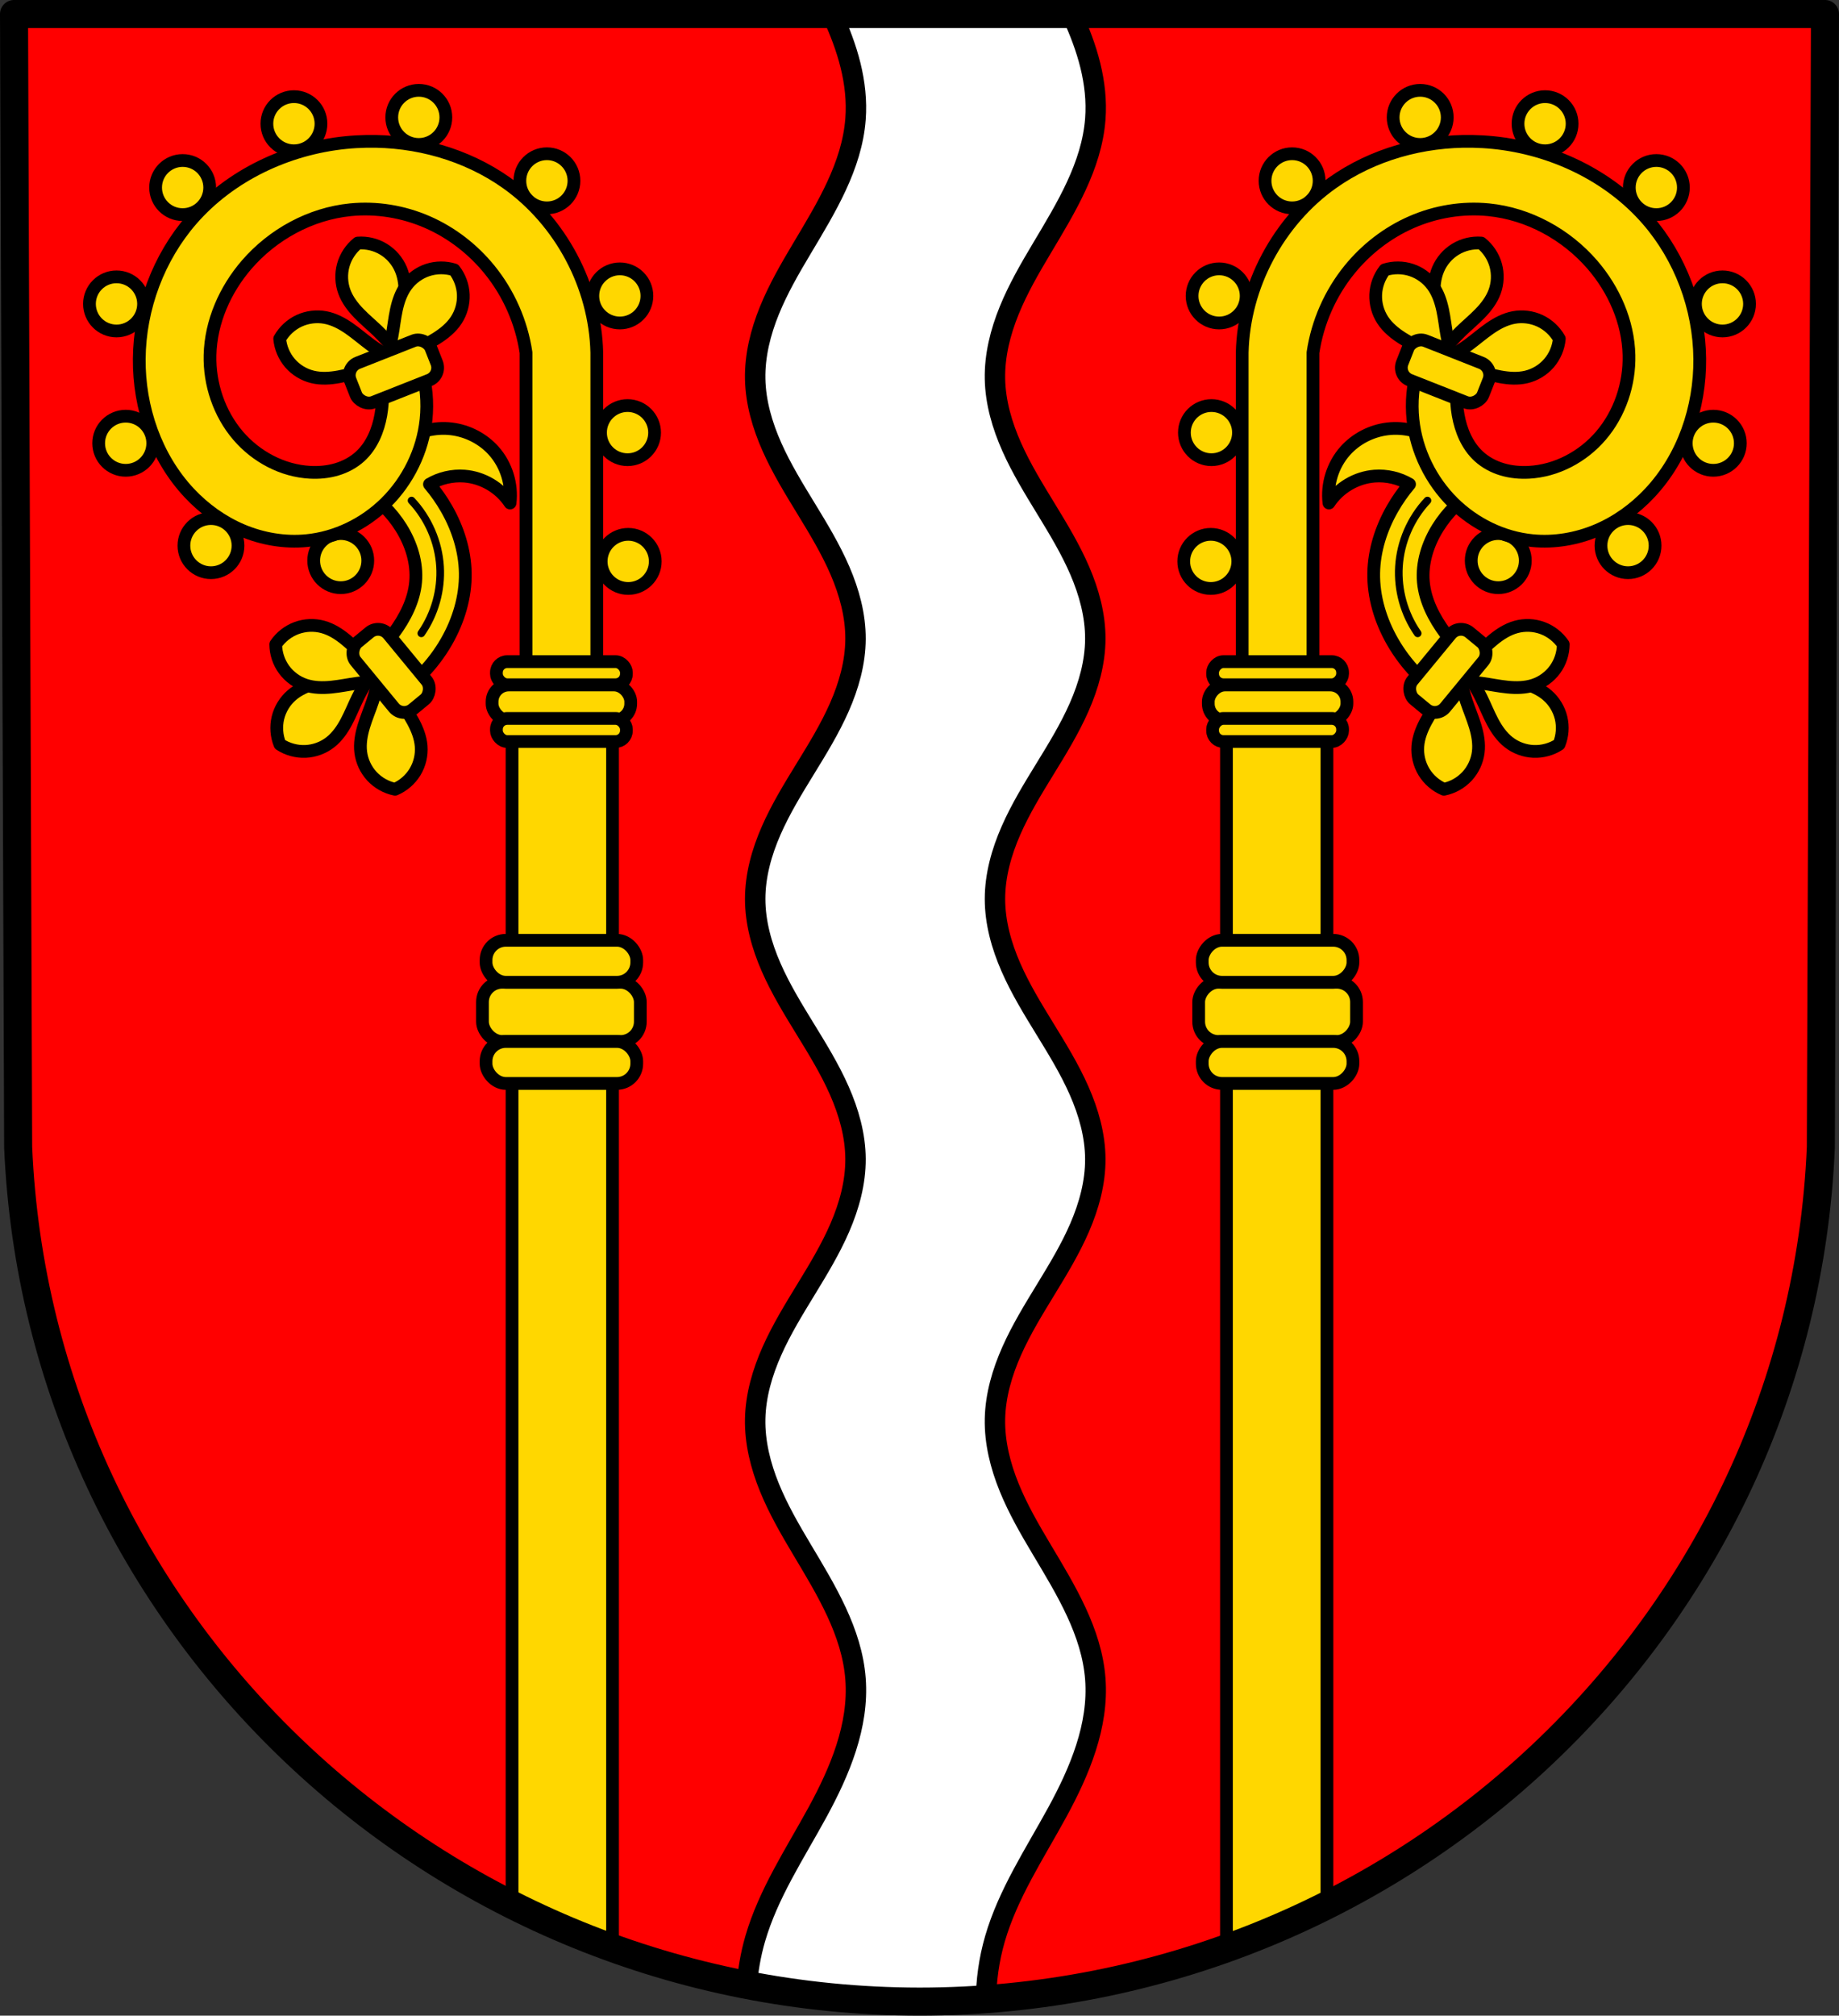 <?xml version="1.0" encoding="UTF-8" standalone="no"?>
<!-- Created with Inkscape (http://www.inkscape.org/) -->

<svg
   xmlns:dc="http://purl.org/dc/elements/1.1/"
   xmlns:cc="http://creativecommons.org/ns#"
   xmlns:rdf="http://www.w3.org/1999/02/22-rdf-syntax-ns#"
   xmlns:svg="http://www.w3.org/2000/svg"
   xmlns="http://www.w3.org/2000/svg"
   xmlns:sodipodi="http://sodipodi.sourceforge.net/DTD/sodipodi-0.dtd"
   xmlns:inkscape="http://www.inkscape.org/namespaces/inkscape"
   width="190.934mm"
   height="209.15mm"
   viewBox="0 0 190.934 209.15"
   version="1.1"
   id="svg8450"
   inkscape:version="0.92.4 (5da689c313, 2019-01-14)"
   sodipodi:docname="DEU Schleid COA.svg">
  <rect x="0" y="0" width="190.934" height="209.15" fill="#333333" stroke="none"/>
  <defs
     id="defs8444">
    <inkscape:path-effect
       effect="spiro"
       id="path-effect4664"
       is_visible="true" />
    <inkscape:path-effect
       effect="spiro"
       id="path-effect4660"
       is_visible="true" />
    <inkscape:path-effect
       effect="spiro"
       id="path-effect4586"
       is_visible="true" />
    <inkscape:path-effect
       effect="spiro"
       id="path-effect9684"
       is_visible="true" />
    <inkscape:path-effect
       effect="spiro"
       id="path-effect9577"
       is_visible="true" />
    <inkscape:path-effect
       effect="spiro"
       id="path-effect9684-4"
       is_visible="true" />
    <inkscape:path-effect
       effect="spiro"
       id="path-effect4660-3"
       is_visible="true" />
    <inkscape:path-effect
       effect="spiro"
       id="path-effect4664-8"
       is_visible="true" />
    <inkscape:path-effect
       effect="spiro"
       id="path-effect4660-3-1"
       is_visible="true" />
    <inkscape:path-effect
       effect="spiro"
       id="path-effect4664-8-5"
       is_visible="true" />
  </defs>
  <sodipodi:namedview
     id="base"
     pagecolor="#ffffff"
     bordercolor="#666666"
     borderopacity="1.0"
     inkscape:pageopacity="0.0"
     inkscape:pageshadow="2"
     inkscape:zoom="0.69324396"
     inkscape:cx="360.81987"
     inkscape:cy="395.24324"
     inkscape:document-units="mm"
     inkscape:current-layer="layer1"
     showgrid="false"
     inkscape:window-width="1366"
     inkscape:window-height="745"
     inkscape:window-x="-8"
     inkscape:window-y="-8"
     inkscape:window-maximized="1"
     fit-margin-top="0"
     fit-margin-left="0"
     fit-margin-right="0"
     fit-margin-bottom="0"
     inkscape:snap-midpoints="true"
     inkscape:snap-smooth-nodes="true"
     inkscape:snap-nodes="false" />
  <g
     inkscape:label="Ebene 1"
     inkscape:groupmode="layer"
     id="layer1"
     transform="translate(-3.068,-6.281)">
    <path
       style="fill:#ff0000;fill-opacity:1;fill-rule:evenodd;stroke:none;stroke-width:2.91;stroke-linecap:round;stroke-linejoin:round;stroke-miterlimit:4;stroke-dasharray:none;stroke-opacity:1"
       inkscape:connector-curvature="0"
       d="M 192.547,7.736 192.117,125.317 c -2.093,49.459 -43.44,88.631 -93.582,88.658 C 48.438,213.914 7.075,174.729 4.953,125.317 L 4.523,7.736 H 98.533 Z"
       id="path10563-0-6-0-0"
       sodipodi:nodetypes="ccccccc" />
    <path
       style="fill:#ffffff;stroke:#000000;stroke-width:8;stroke-linecap:butt;stroke-linejoin:round;stroke-miterlimit:4;stroke-dasharray:none;stroke-opacity:1"
       d="M 325.926 5.5 C 331.997 18.54 336.269 32.424 335.188 46.623 C 333.79 64.975 323.709 81.35 314.275 97.154 C 309.559 105.056 304.921 113.047 301.451 121.57 C 297.981 130.094 295.696 139.215 295.879 148.416 C 296.062 157.627 298.714 166.654 302.465 175.068 C 306.216 183.483 311.057 191.357 315.859 199.219 C 320.662 207.081 325.455 214.991 329.102 223.451 C 332.748 231.912 335.232 240.996 335.188 250.209 C 335.143 259.425 332.569 268.486 328.854 276.92 C 325.138 285.354 320.293 293.233 315.469 301.086 C 310.645 308.939 305.81 316.827 302.115 325.27 C 298.42 333.712 295.879 342.786 295.879 352.002 C 295.879 361.218 298.42 370.292 302.115 378.734 C 305.81 387.177 310.645 395.063 315.469 402.916 C 320.293 410.769 325.138 418.648 328.854 427.082 C 332.569 435.516 335.143 444.579 335.188 453.795 C 335.232 463.008 332.748 472.092 329.102 480.553 C 325.455 489.013 320.662 496.921 315.859 504.783 C 311.057 512.645 306.216 520.521 302.465 528.936 C 298.714 537.35 296.062 546.377 295.879 555.588 C 295.696 564.789 297.981 573.908 301.451 582.432 C 304.921 590.955 309.559 598.947 314.275 606.85 C 323.709 622.654 333.79 639.027 335.188 657.379 C 336.586 675.738 329.048 693.578 320.221 709.736 C 311.394 725.895 301.017 741.491 295.879 759.172 C 294.063 765.422 292.966 771.872 292.549 778.365 C 314.661 782.679 337.49 784.958 360.82 784.986 C 369.384 784.982 377.878 784.671 386.295 784.072 C 386.308 775.66 387.473 767.251 389.82 759.172 C 394.958 741.491 405.335 725.895 414.162 709.736 C 422.989 693.578 430.529 675.738 429.131 657.379 C 427.733 639.027 417.652 622.654 408.219 606.85 C 403.502 598.947 398.863 590.955 395.393 582.432 C 391.923 573.908 389.637 564.789 389.82 555.588 C 390.004 546.377 392.655 537.35 396.406 528.936 C 400.157 520.521 404.998 512.645 409.801 504.783 C 414.603 496.921 419.398 489.013 423.045 480.553 C 426.691 472.092 429.176 463.008 429.131 453.795 C 429.086 444.579 426.51 435.516 422.795 427.082 C 419.079 418.648 414.236 410.769 409.412 402.916 C 404.588 395.063 399.752 387.177 396.057 378.734 C 392.362 370.292 389.82 361.218 389.82 352.002 C 389.82 342.786 392.362 333.712 396.057 325.27 C 399.752 316.827 404.588 308.939 409.412 301.086 C 414.236 293.233 419.079 285.354 422.795 276.92 C 426.51 268.486 429.086 259.425 429.131 250.209 C 429.176 240.996 426.691 231.912 423.045 223.451 C 419.398 214.991 414.603 207.081 409.801 199.219 C 404.998 191.357 400.157 183.483 396.406 175.068 C 392.655 166.654 390.004 157.627 389.82 148.416 C 389.637 139.215 391.923 130.094 395.393 121.57 C 398.863 113.047 403.502 105.056 408.219 97.154 C 417.652 81.35 427.733 64.975 429.131 46.623 C 430.212 32.424 425.939 18.54 419.867 5.5 L 360.811 5.5 L 325.926 5.5 z "
       transform="matrix(0.265,0,0,0.265,3.068,6.281)"
       id="path9575" />
    <g
       id="g9737"
       transform="translate(-0.067)" />
    <g
       id="g5099"
       transform="translate(-0.495)">
      <g
         id="g4914">
        <circle
           style="fill:#ffd700;fill-opacity:1;stroke:#000000;stroke-width:1.323;stroke-linecap:round;stroke-linejoin:round;stroke-miterlimit:4;stroke-dasharray:none;stroke-opacity:1"
           id="path4750"
           cx="67.92"
           cy="36.987"
           r="2.808" />
        <circle
           style="fill:#ffd700;fill-opacity:1;stroke:#000000;stroke-width:1.323;stroke-linecap:round;stroke-linejoin:round;stroke-miterlimit:4;stroke-dasharray:none;stroke-opacity:1"
           id="path4750-7"
           cx="60.346"
           cy="25.042"
           r="2.808" />
        <circle
           style="fill:#ffd700;fill-opacity:1;stroke:#000000;stroke-width:1.323;stroke-linecap:round;stroke-linejoin:round;stroke-miterlimit:4;stroke-dasharray:none;stroke-opacity:1"
           id="path4750-6"
           cx="47.046"
           cy="18.462"
           r="2.808" />
        <circle
           style="fill:#ffd700;fill-opacity:1;stroke:#000000;stroke-width:1.323;stroke-linecap:round;stroke-linejoin:round;stroke-miterlimit:4;stroke-dasharray:none;stroke-opacity:1"
           id="path4750-0"
           cx="22.527"
           cy="25.743"
           r="2.808" />
        <circle
           style="fill:#ffd700;fill-opacity:1;stroke:#000000;stroke-width:1.323;stroke-linecap:round;stroke-linejoin:round;stroke-miterlimit:4;stroke-dasharray:none;stroke-opacity:1"
           id="path4750-07"
           cx="34.081"
           cy="19.118"
           r="2.808" />
        <circle
           style="fill:#ffd700;fill-opacity:1;stroke:#000000;stroke-width:1.323;stroke-linecap:round;stroke-linejoin:round;stroke-miterlimit:4;stroke-dasharray:none;stroke-opacity:1"
           id="path4750-3"
           cx="16.615"
           cy="52.274"
           r="2.808" />
        <circle
           style="fill:#ffd700;fill-opacity:1;stroke:#000000;stroke-width:1.323;stroke-linecap:round;stroke-linejoin:round;stroke-miterlimit:4;stroke-dasharray:none;stroke-opacity:1"
           id="path4750-33"
           cx="15.66"
           cy="37.816"
           r="2.808" />
        <circle
           style="fill:#ffd700;fill-opacity:1;stroke:#000000;stroke-width:1.323;stroke-linecap:round;stroke-linejoin:round;stroke-miterlimit:4;stroke-dasharray:none;stroke-opacity:1"
           id="path4750-67"
           cx="38.94"
           cy="64.452"
           r="2.808" />
        <circle
           style="fill:#ffd700;fill-opacity:1;stroke:#000000;stroke-width:1.323;stroke-linecap:round;stroke-linejoin:round;stroke-miterlimit:4;stroke-dasharray:none;stroke-opacity:1"
           id="path4750-2"
           cx="25.466"
           cy="62.897"
           r="2.808" />
        <circle
           style="fill:#ffd700;fill-opacity:1;stroke:#000000;stroke-width:1.323;stroke-linecap:round;stroke-linejoin:round;stroke-miterlimit:4;stroke-dasharray:none;stroke-opacity:1"
           id="path4750-4"
           cx="68.718"
           cy="51.172"
           r="2.808" />
        <circle
           style="fill:#ffd700;fill-opacity:1;stroke:#000000;stroke-width:1.323;stroke-linecap:round;stroke-linejoin:round;stroke-miterlimit:4;stroke-dasharray:none;stroke-opacity:1"
           id="path4750-64"
           cx="68.787"
           cy="64.535"
           r="2.808" />
        <path
           style="fill:#ffd700;fill-opacity:1;stroke:#000000;stroke-width:1.323;stroke-linecap:round;stroke-linejoin:round;stroke-miterlimit:4;stroke-dasharray:none;stroke-opacity:1"
           d="m -160.058,57.207 c 1.53,0.963 2.841,2.273 3.803,3.803 1.059,1.684 1.7,3.681 1.521,5.663 -0.175,1.948 -1.119,3.752 -2.282,5.325 -0.82,1.108 -1.756,2.13 -2.789,3.043 l 2.451,3.803 c 2.406,-1.469 4.432,-3.554 5.832,-6.001 1.233,-2.155 1.985,-4.617 1.944,-7.1 -0.039,-2.343 -0.78,-4.644 -1.944,-6.677 -0.513,-0.897 -1.108,-1.747 -1.775,-2.536 1.088,-0.642 2.375,-0.941 3.634,-0.845 1.891,0.143 3.691,1.204 4.733,2.789 0.238,-1.933 -0.395,-3.956 -1.69,-5.409 -1.123,-1.259 -2.72,-2.08 -4.395,-2.282 -1.742,-0.21 -3.556,0.252 -4.987,1.268 z"
           id="path4658-4"
           inkscape:connector-curvature="0"
           inkscape:path-effect="#path-effect4660-3"
           inkscape:original-d="m -160.05786,57.206734 c 0,0 2.90646,2.250997 3.80345,3.803454 0.97784,1.692388 1.66046,3.713298 1.52138,5.662917 -0.13741,1.926187 -1.23444,3.702626 -2.28207,5.324832 -0.74644,1.15583 -2.7892,3.042761 -2.7892,3.042761 l 2.45111,3.803454 c 0,0 4.44796,-3.579234 5.83196,-6.001004 1.21746,-2.130362 1.96368,-4.646152 1.94399,-7.099776 -0.0186,-2.31806 -0.94191,-4.586816 -1.94399,-6.677173 -0.44599,-0.930336 -1.77494,-2.535634 -1.77494,-2.535634 0,0 2.40495,-1.033547 3.63441,-0.845212 1.81017,0.277293 4.73318,2.789198 4.73318,2.789198 0,0 -0.47721,-3.961303 -1.69042,-5.409353 -1.06013,-1.265341 -2.75525,-2.092693 -4.3951,-2.282071 -1.70381,-0.196764 -4.98675,1.267817 -4.98675,1.267817 z"
           sodipodi:nodetypes="caaaccaaacacaacc"
           transform="translate(201.449,-1.7e-6)" />
        <path
           style="fill:none;stroke:#000000;stroke-width:0.794;stroke-linecap:round;stroke-linejoin:round;stroke-miterlimit:4;stroke-dasharray:none;stroke-opacity:1"
           d="m -155.156,58.221 c 1.738,1.848 2.804,4.314 2.958,6.846 0.149,2.44 -0.548,4.924 -1.944,6.931"
           id="path4662-5"
           inkscape:connector-curvature="0"
           inkscape:path-effect="#path-effect4664-8"
           inkscape:original-d="m -155.15564,58.220987 c 0.98635,2.281809 2.7913,4.365826 2.95824,6.846216 0.16113,2.393985 -1.29572,4.620225 -1.94398,6.930734"
           sodipodi:nodetypes="cac"
           transform="translate(201.449,-1.7e-6)" />
        <path
           inkscape:connector-curvature="0"
           style="fill:#ffd700;fill-opacity:1;stroke:#000000;stroke-width:1.323;stroke-linecap:round;stroke-linejoin:round;stroke-miterlimit:4;stroke-dasharray:none;stroke-opacity:1"
           d="m 41.631,20.948 c -0.735,0.013 -1.469,0.056 -2.199,0.13 -6.061,0.618 -11.961,3.389 -15.963,7.982 -3.452,3.961 -5.4,9.189 -5.448,14.444 -0.047,5.08 1.718,10.232 5.195,13.937 1.551,1.652 3.428,3.009 5.516,3.887 2.089,0.878 4.391,1.272 6.647,1.054 3.087,-0.298 6.028,-1.75 8.235,-3.928 2.317,-2.287 3.838,-5.378 4.181,-8.615 0.194,-1.826 0.02,-3.69 -0.507,-5.448 l -4.308,0.38 c 0.347,1.491 0.391,3.053 0.127,4.561 -0.282,1.61 -0.947,3.205 -2.154,4.308 -0.689,0.629 -1.533,1.078 -2.427,1.344 -0.894,0.266 -1.837,0.352 -2.768,0.303 -2.869,-0.151 -5.606,-1.618 -7.475,-3.801 -1.963,-2.293 -2.987,-5.344 -2.914,-8.362 0.083,-3.439 1.552,-6.773 3.801,-9.376 2.72,-3.148 6.629,-5.287 10.769,-5.701 2.716,-0.272 5.497,0.188 7.999,1.28 2.502,1.092 4.723,2.809 6.445,4.928 2.003,2.465 3.328,5.474 3.794,8.615 v 34.461 h 7.348 V 42.87 C 65.362,35.976 61.782,29.246 56.156,25.259 51.964,22.288 46.776,20.859 41.631,20.948 Z"
           id="rect4582-5" />
        <path
           style="fill:#ffd700;fill-opacity:1;stroke:#000000;stroke-width:5;stroke-linecap:round;stroke-linejoin:round;stroke-miterlimit:4;stroke-dasharray:none;stroke-opacity:1"
           d="m 202.486,266.27 v 481.541 c 12.712,6.318 25.852,11.908 39.367,16.701 V 266.27 Z"
           transform="matrix(0.265,0,0,0.265,3.068,6.281)"
           id="rect9965-3"
           inkscape:connector-curvature="0" />
        <rect
           id="rect4536-3"
           width="16.388"
           height="6.146"
           x="53.656"
           y="108.203"
           style="fill:#ffd700;fill-opacity:1;stroke:#000000;stroke-width:1.323;stroke-linecap:round;stroke-linejoin:round;stroke-miterlimit:4;stroke-dasharray:none;stroke-opacity:1"
           ry="2.049" />
        <rect
           style="fill:#ffd700;fill-opacity:1;stroke:#000000;stroke-width:1.323;stroke-linecap:round;stroke-linejoin:round;stroke-miterlimit:4;stroke-dasharray:none;stroke-opacity:1"
           id="rect4538-3"
           width="15.645"
           height="4.353"
           x="54.028"
           y="114.349"
           ry="2.049" />
        <rect
           style="fill:#ffd700;fill-opacity:1;stroke:#000000;stroke-width:1.323;stroke-linecap:round;stroke-linejoin:round;stroke-miterlimit:4;stroke-dasharray:none;stroke-opacity:1"
           id="rect4538-8-0"
           width="15.645"
           height="4.353"
           x="54.028"
           y="103.85"
           ry="2.049" />
        <rect
           style="fill:#ffd700;fill-opacity:1;stroke:#000000;stroke-width:1.323;stroke-linecap:round;stroke-linejoin:round;stroke-miterlimit:4;stroke-dasharray:none;stroke-opacity:1"
           id="rect4538-6-8"
           width="14.393"
           height="3.678"
           x="54.654"
           y="77.357"
           ry="1.731" />
        <rect
           style="fill:#ffd700;fill-opacity:1;stroke:#000000;stroke-width:1.323;stroke-linecap:round;stroke-linejoin:round;stroke-miterlimit:4;stroke-dasharray:none;stroke-opacity:1"
           id="rect4538-1-3"
           width="13.496"
           height="2.396"
           x="55.103"
           y="80.829"
           ry="1.127" />
        <rect
           style="fill:#ffd700;fill-opacity:1;stroke:#000000;stroke-width:1.323;stroke-linecap:round;stroke-linejoin:round;stroke-miterlimit:4;stroke-dasharray:none;stroke-opacity:1"
           id="rect4538-1-8-8"
           width="13.496"
           height="2.396"
           x="55.103"
           y="74.935"
           ry="1.127" />
        <g
           transform="translate(201.449)"
           id="g9861-1"
           style="stroke:#000000;stroke-width:1.323;stroke-linejoin:round;stroke-miterlimit:4;stroke-dasharray:none;stroke-opacity:1">
          <g
             transform="rotate(-21.546,412.685,2885.794)"
             id="g9747-0"
             style="stroke:#000000;stroke-width:1.323;stroke-linejoin:round;stroke-miterlimit:4;stroke-dasharray:none;stroke-opacity:1">
            <path
               inkscape:connector-curvature="0"
               style="fill:#ffd700;fill-opacity:1;stroke:#000000;stroke-width:5;stroke-linecap:round;stroke-linejoin:round;stroke-miterlimit:4;stroke-dasharray:none;stroke-opacity:1"
               d="m 3488.68,53.141 c -3.361,1.045 -6.377,3.167 -8.496,5.977 -2.12,2.81 -3.332,6.294 -3.414,9.812 -0.08,3.45 0.895,6.847 2.221,10.033 1.326,3.186 3.005,6.212 4.428,9.355 2.736,6.044 4.518,12.52 5.262,19.113 0.744,-6.593 2.528,-13.069 5.264,-19.113 1.423,-3.144 3.1,-6.17 4.426,-9.355 1.326,-3.186 2.303,-6.583 2.223,-10.033 -0.082,-3.519 -1.294,-7.003 -3.414,-9.812 -2.12,-2.81 -5.137,-4.932 -8.498,-5.977 z"
               transform="matrix(0.265,0,0,0.265,3.068,6.281)"
               id="path9682-7" />
            <path
               transform="translate(-0.067)"
               inkscape:transform-center-y="3.4409281"
               inkscape:transform-center-x="6.0899341"
               id="path9682-9-1"
               d="m 935.919,26.623 c -0.723,-0.587 -1.633,-0.939 -2.562,-0.994 -0.93,-0.054 -1.875,0.19 -2.661,0.688 -0.771,0.488 -1.376,1.202 -1.883,1.961 -0.507,0.759 -0.927,1.573 -1.41,2.347 -0.929,1.489 -2.094,2.832 -3.436,3.963 1.561,-0.803 3.248,-1.361 4.981,-1.645 0.901,-0.148 1.813,-0.223 2.709,-0.398 0.896,-0.176 1.787,-0.459 2.535,-0.983 0.763,-0.534 1.352,-1.312 1.66,-2.191 0.308,-0.879 0.332,-1.855 0.069,-2.748 z"
               style="fill:#ffd700;fill-opacity:1;stroke:#000000;stroke-width:1.323;stroke-linecap:round;stroke-linejoin:round;stroke-miterlimit:4;stroke-dasharray:none;stroke-opacity:1"
               inkscape:connector-curvature="0" />
            <path
               transform="translate(-0.067)"
               inkscape:transform-center-y="3.4409281"
               inkscape:transform-center-x="-6.0899301"
               id="path9682-9-9-3"
               d="m 916.444,26.623 c 0.723,-0.587 1.633,-0.939 2.562,-0.994 0.93,-0.054 1.875,0.19 2.661,0.688 0.771,0.488 1.376,1.202 1.883,1.961 0.507,0.759 0.927,1.573 1.41,2.347 0.929,1.489 2.094,2.832 3.436,3.963 -1.561,-0.803 -3.248,-1.361 -4.981,-1.645 -0.901,-0.148 -1.813,-0.223 -2.709,-0.398 -0.896,-0.176 -1.787,-0.459 -2.535,-0.983 -0.763,-0.534 -1.352,-1.312 -1.66,-2.191 -0.308,-0.879 -0.332,-1.855 -0.069,-2.748 z"
               style="fill:#ffd700;fill-opacity:1;stroke:#000000;stroke-width:1.323;stroke-linecap:round;stroke-linejoin:round;stroke-miterlimit:4;stroke-dasharray:none;stroke-opacity:1"
               inkscape:connector-curvature="0" />
            <rect
               style="fill:#ffd700;fill-opacity:1;stroke:#000000;stroke-width:1.323;stroke-linecap:round;stroke-linejoin:round;stroke-miterlimit:4;stroke-dasharray:none;stroke-opacity:1"
               id="rect9739-0"
               width="9.014"
               height="4.397"
               x="921.608"
               y="31.92"
               ry="1.386" />
          </g>
          <g
             inkscape:transform-center-y="-5.1869176"
             inkscape:transform-center-x="-6.9138768"
             transform="rotate(-129.488,394.271,310.557)"
             id="g9747-3-3"
             style="stroke:#000000;stroke-width:1.323;stroke-linejoin:round;stroke-miterlimit:4;stroke-dasharray:none;stroke-opacity:1">
            <path
               inkscape:connector-curvature="0"
               style="fill:#ffd700;fill-opacity:1;stroke:#000000;stroke-width:5;stroke-linecap:round;stroke-linejoin:round;stroke-miterlimit:4;stroke-dasharray:none;stroke-opacity:1"
               d="m 3488.68,53.141 c -3.361,1.045 -6.377,3.167 -8.496,5.977 -2.12,2.81 -3.332,6.294 -3.414,9.812 -0.08,3.45 0.895,6.847 2.221,10.033 1.326,3.186 3.005,6.212 4.428,9.355 2.736,6.044 4.518,12.52 5.262,19.113 0.744,-6.593 2.528,-13.069 5.264,-19.113 1.423,-3.144 3.1,-6.17 4.426,-9.355 1.326,-3.186 2.303,-6.583 2.223,-10.033 -0.082,-3.519 -1.294,-7.003 -3.414,-9.812 -2.12,-2.81 -5.137,-4.932 -8.498,-5.977 z"
               transform="matrix(0.265,0,0,0.265,3.068,6.281)"
               id="path9682-8-3" />
            <path
               transform="translate(-0.067)"
               inkscape:transform-center-y="3.4409281"
               inkscape:transform-center-x="6.0899341"
               id="path9682-9-6-2"
               d="m 935.919,26.623 c -0.723,-0.587 -1.633,-0.939 -2.562,-0.994 -0.93,-0.054 -1.875,0.19 -2.661,0.688 -0.771,0.488 -1.376,1.202 -1.883,1.961 -0.507,0.759 -0.927,1.573 -1.41,2.347 -0.929,1.489 -2.094,2.832 -3.436,3.963 1.561,-0.803 3.248,-1.361 4.981,-1.645 0.901,-0.148 1.813,-0.223 2.709,-0.398 0.896,-0.176 1.787,-0.459 2.535,-0.983 0.763,-0.534 1.352,-1.312 1.66,-2.191 0.308,-0.879 0.332,-1.855 0.069,-2.748 z"
               style="fill:#ffd700;fill-opacity:1;stroke:#000000;stroke-width:1.323;stroke-linecap:round;stroke-linejoin:round;stroke-miterlimit:4;stroke-dasharray:none;stroke-opacity:1"
               inkscape:connector-curvature="0" />
            <path
               transform="translate(-0.067)"
               inkscape:transform-center-y="3.4409281"
               inkscape:transform-center-x="-6.0899301"
               id="path9682-9-9-2-0"
               d="m 916.444,26.623 c 0.723,-0.587 1.633,-0.939 2.562,-0.994 0.93,-0.054 1.875,0.19 2.661,0.688 0.771,0.488 1.376,1.202 1.883,1.961 0.507,0.759 0.927,1.573 1.41,2.347 0.929,1.489 2.094,2.832 3.436,3.963 -1.561,-0.803 -3.248,-1.361 -4.981,-1.645 -0.901,-0.148 -1.813,-0.223 -2.709,-0.398 -0.896,-0.176 -1.787,-0.459 -2.535,-0.983 -0.763,-0.534 -1.352,-1.312 -1.66,-2.191 -0.308,-0.879 -0.332,-1.855 -0.069,-2.748 z"
               style="fill:#ffd700;fill-opacity:1;stroke:#000000;stroke-width:1.323;stroke-linecap:round;stroke-linejoin:round;stroke-miterlimit:4;stroke-dasharray:none;stroke-opacity:1"
               inkscape:connector-curvature="0" />
            <rect
               style="fill:#ffd700;fill-opacity:1;stroke:#000000;stroke-width:1.323;stroke-linecap:round;stroke-linejoin:round;stroke-miterlimit:4;stroke-dasharray:none;stroke-opacity:1"
               id="rect9739-5-2"
               width="9.014"
               height="4.397"
               x="921.608"
               y="31.92"
               ry="1.386" />
          </g>
        </g>
      </g>
      <g
         id="g4914-4"
         transform="matrix(-1,0,0,1,198.06,0)">
        <circle
           style="fill:#ffd700;fill-opacity:1;stroke:#000000;stroke-width:1.323;stroke-linecap:round;stroke-linejoin:round;stroke-miterlimit:4;stroke-dasharray:none;stroke-opacity:1"
           id="path4750-76"
           cx="67.92"
           cy="36.987"
           r="2.808" />
        <circle
           style="fill:#ffd700;fill-opacity:1;stroke:#000000;stroke-width:1.323;stroke-linecap:round;stroke-linejoin:round;stroke-miterlimit:4;stroke-dasharray:none;stroke-opacity:1"
           id="path4750-7-7"
           cx="60.346"
           cy="25.042"
           r="2.808" />
        <circle
           style="fill:#ffd700;fill-opacity:1;stroke:#000000;stroke-width:1.323;stroke-linecap:round;stroke-linejoin:round;stroke-miterlimit:4;stroke-dasharray:none;stroke-opacity:1"
           id="path4750-6-4"
           cx="47.046"
           cy="18.462"
           r="2.808" />
        <circle
           style="fill:#ffd700;fill-opacity:1;stroke:#000000;stroke-width:1.323;stroke-linecap:round;stroke-linejoin:round;stroke-miterlimit:4;stroke-dasharray:none;stroke-opacity:1"
           id="path4750-0-9"
           cx="22.527"
           cy="25.743"
           r="2.808" />
        <circle
           style="fill:#ffd700;fill-opacity:1;stroke:#000000;stroke-width:1.323;stroke-linecap:round;stroke-linejoin:round;stroke-miterlimit:4;stroke-dasharray:none;stroke-opacity:1"
           id="path4750-07-4"
           cx="34.081"
           cy="19.118"
           r="2.808" />
        <circle
           style="fill:#ffd700;fill-opacity:1;stroke:#000000;stroke-width:1.323;stroke-linecap:round;stroke-linejoin:round;stroke-miterlimit:4;stroke-dasharray:none;stroke-opacity:1"
           id="path4750-3-6"
           cx="16.615"
           cy="52.274"
           r="2.808" />
        <circle
           style="fill:#ffd700;fill-opacity:1;stroke:#000000;stroke-width:1.323;stroke-linecap:round;stroke-linejoin:round;stroke-miterlimit:4;stroke-dasharray:none;stroke-opacity:1"
           id="path4750-33-7"
           cx="15.66"
           cy="37.816"
           r="2.808" />
        <circle
           style="fill:#ffd700;fill-opacity:1;stroke:#000000;stroke-width:1.323;stroke-linecap:round;stroke-linejoin:round;stroke-miterlimit:4;stroke-dasharray:none;stroke-opacity:1"
           id="path4750-67-5"
           cx="38.94"
           cy="64.452"
           r="2.808" />
        <circle
           style="fill:#ffd700;fill-opacity:1;stroke:#000000;stroke-width:1.323;stroke-linecap:round;stroke-linejoin:round;stroke-miterlimit:4;stroke-dasharray:none;stroke-opacity:1"
           id="path4750-2-3"
           cx="25.466"
           cy="62.897"
           r="2.808" />
        <circle
           style="fill:#ffd700;fill-opacity:1;stroke:#000000;stroke-width:1.323;stroke-linecap:round;stroke-linejoin:round;stroke-miterlimit:4;stroke-dasharray:none;stroke-opacity:1"
           id="path4750-4-1"
           cx="68.718"
           cy="51.172"
           r="2.808" />
        <circle
           style="fill:#ffd700;fill-opacity:1;stroke:#000000;stroke-width:1.323;stroke-linecap:round;stroke-linejoin:round;stroke-miterlimit:4;stroke-dasharray:none;stroke-opacity:1"
           id="path4750-64-6"
           cx="68.787"
           cy="64.535"
           r="2.808" />
        <path
           style="fill:#ffd700;fill-opacity:1;stroke:#000000;stroke-width:1.323;stroke-linecap:round;stroke-linejoin:round;stroke-miterlimit:4;stroke-dasharray:none;stroke-opacity:1"
           d="m -160.058,57.207 c 1.53,0.963 2.841,2.273 3.803,3.803 1.059,1.684 1.7,3.681 1.521,5.663 -0.175,1.948 -1.119,3.752 -2.282,5.325 -0.82,1.108 -1.756,2.13 -2.789,3.043 l 2.451,3.803 c 2.406,-1.469 4.432,-3.554 5.832,-6.001 1.233,-2.155 1.985,-4.617 1.944,-7.1 -0.039,-2.343 -0.78,-4.644 -1.944,-6.677 -0.513,-0.897 -1.108,-1.747 -1.775,-2.536 1.088,-0.642 2.375,-0.941 3.634,-0.845 1.891,0.143 3.691,1.204 4.733,2.789 0.238,-1.933 -0.395,-3.956 -1.69,-5.409 -1.123,-1.259 -2.72,-2.08 -4.395,-2.282 -1.742,-0.21 -3.556,0.252 -4.987,1.268 z"
           id="path4658-4-3"
           inkscape:connector-curvature="0"
           inkscape:path-effect="#path-effect4660-3-1"
           inkscape:original-d="m -160.05786,57.206734 c 0,0 2.90646,2.250997 3.80345,3.803454 0.97784,1.692388 1.66046,3.713298 1.52138,5.662917 -0.13741,1.926187 -1.23444,3.702626 -2.28207,5.324832 -0.74644,1.15583 -2.7892,3.042761 -2.7892,3.042761 l 2.45111,3.803454 c 0,0 4.44796,-3.579234 5.83196,-6.001004 1.21746,-2.130362 1.96368,-4.646152 1.94399,-7.099776 -0.0186,-2.31806 -0.94191,-4.586816 -1.94399,-6.677173 -0.44599,-0.930336 -1.77494,-2.535634 -1.77494,-2.535634 0,0 2.40495,-1.033547 3.63441,-0.845212 1.81017,0.277293 4.73318,2.789198 4.73318,2.789198 0,0 -0.47721,-3.961303 -1.69042,-5.409353 -1.06013,-1.265341 -2.75525,-2.092693 -4.3951,-2.282071 -1.70381,-0.196764 -4.98675,1.267817 -4.98675,1.267817 z"
           sodipodi:nodetypes="caaaccaaacacaacc"
           transform="translate(201.449,-1.7e-6)" />
        <path
           style="fill:none;stroke:#000000;stroke-width:0.794;stroke-linecap:round;stroke-linejoin:round;stroke-miterlimit:4;stroke-dasharray:none;stroke-opacity:1"
           d="m -155.156,58.221 c 1.738,1.848 2.804,4.314 2.958,6.846 0.149,2.44 -0.548,4.924 -1.944,6.931"
           id="path4662-5-9"
           inkscape:connector-curvature="0"
           inkscape:path-effect="#path-effect4664-8-5"
           inkscape:original-d="m -155.15564,58.220987 c 0.98635,2.281809 2.7913,4.365826 2.95824,6.846216 0.16113,2.393985 -1.29572,4.620225 -1.94398,6.930734"
           sodipodi:nodetypes="cac"
           transform="translate(201.449,-1.7e-6)" />
        <path
           inkscape:connector-curvature="0"
           style="fill:#ffd700;fill-opacity:1;stroke:#000000;stroke-width:1.323;stroke-linecap:round;stroke-linejoin:round;stroke-miterlimit:4;stroke-dasharray:none;stroke-opacity:1"
           d="m 41.631,20.948 c -0.735,0.013 -1.469,0.056 -2.199,0.13 -6.061,0.618 -11.961,3.389 -15.963,7.982 -3.452,3.961 -5.4,9.189 -5.448,14.444 -0.047,5.08 1.718,10.232 5.195,13.937 1.551,1.652 3.428,3.009 5.516,3.887 2.089,0.878 4.391,1.272 6.647,1.054 3.087,-0.298 6.028,-1.75 8.235,-3.928 2.317,-2.287 3.838,-5.378 4.181,-8.615 0.194,-1.826 0.02,-3.69 -0.507,-5.448 l -4.308,0.38 c 0.347,1.491 0.391,3.053 0.127,4.561 -0.282,1.61 -0.947,3.205 -2.154,4.308 -0.689,0.629 -1.533,1.078 -2.427,1.344 -0.894,0.266 -1.837,0.352 -2.768,0.303 -2.869,-0.151 -5.606,-1.618 -7.475,-3.801 -1.963,-2.293 -2.987,-5.344 -2.914,-8.362 0.083,-3.439 1.552,-6.773 3.801,-9.376 2.72,-3.148 6.629,-5.287 10.769,-5.701 2.716,-0.272 5.497,0.188 7.999,1.28 2.502,1.092 4.723,2.809 6.445,4.928 2.003,2.465 3.328,5.474 3.794,8.615 v 34.461 h 7.348 V 42.87 C 65.362,35.976 61.782,29.246 56.156,25.259 51.964,22.288 46.776,20.859 41.631,20.948 Z"
           id="rect4582-5-8" />
        <path
           style="fill:#ffd700;fill-opacity:1;stroke:#000000;stroke-width:5;stroke-linecap:round;stroke-linejoin:round;stroke-miterlimit:4;stroke-dasharray:none;stroke-opacity:1"
           d="m 202.486,266.27 v 481.541 c 12.712,6.318 25.852,11.908 39.367,16.701 V 266.27 Z"
           transform="matrix(0.265,0,0,0.265,3.068,6.281)"
           id="rect9965-3-3"
           inkscape:connector-curvature="0" />
        <rect
           id="rect4536-3-4"
           width="16.388"
           height="6.146"
           x="53.656"
           y="108.203"
           style="fill:#ffd700;fill-opacity:1;stroke:#000000;stroke-width:1.323;stroke-linecap:round;stroke-linejoin:round;stroke-miterlimit:4;stroke-dasharray:none;stroke-opacity:1"
           ry="2.049" />
        <rect
           style="fill:#ffd700;fill-opacity:1;stroke:#000000;stroke-width:1.323;stroke-linecap:round;stroke-linejoin:round;stroke-miterlimit:4;stroke-dasharray:none;stroke-opacity:1"
           id="rect4538-3-2"
           width="15.645"
           height="4.353"
           x="54.028"
           y="114.349"
           ry="2.049" />
        <rect
           style="fill:#ffd700;fill-opacity:1;stroke:#000000;stroke-width:1.323;stroke-linecap:round;stroke-linejoin:round;stroke-miterlimit:4;stroke-dasharray:none;stroke-opacity:1"
           id="rect4538-8-0-1"
           width="15.645"
           height="4.353"
           x="54.028"
           y="103.85"
           ry="2.049" />
        <rect
           style="fill:#ffd700;fill-opacity:1;stroke:#000000;stroke-width:1.323;stroke-linecap:round;stroke-linejoin:round;stroke-miterlimit:4;stroke-dasharray:none;stroke-opacity:1"
           id="rect4538-6-8-7"
           width="14.393"
           height="3.678"
           x="54.654"
           y="77.357"
           ry="1.731" />
        <rect
           style="fill:#ffd700;fill-opacity:1;stroke:#000000;stroke-width:1.323;stroke-linecap:round;stroke-linejoin:round;stroke-miterlimit:4;stroke-dasharray:none;stroke-opacity:1"
           id="rect4538-1-3-1"
           width="13.496"
           height="2.396"
           x="55.103"
           y="80.829"
           ry="1.127" />
        <rect
           style="fill:#ffd700;fill-opacity:1;stroke:#000000;stroke-width:1.323;stroke-linecap:round;stroke-linejoin:round;stroke-miterlimit:4;stroke-dasharray:none;stroke-opacity:1"
           id="rect4538-1-8-8-4"
           width="13.496"
           height="2.396"
           x="55.103"
           y="74.935"
           ry="1.127" />
        <g
           transform="translate(201.449)"
           id="g9861-1-8"
           style="stroke:#000000;stroke-width:1.323;stroke-linejoin:round;stroke-miterlimit:4;stroke-dasharray:none;stroke-opacity:1">
          <g
             transform="rotate(-21.546,412.685,2885.794)"
             id="g9747-0-2"
             style="stroke:#000000;stroke-width:1.323;stroke-linejoin:round;stroke-miterlimit:4;stroke-dasharray:none;stroke-opacity:1">
            <path
               inkscape:connector-curvature="0"
               style="fill:#ffd700;fill-opacity:1;stroke:#000000;stroke-width:5;stroke-linecap:round;stroke-linejoin:round;stroke-miterlimit:4;stroke-dasharray:none;stroke-opacity:1"
               d="m 3488.68,53.141 c -3.361,1.045 -6.377,3.167 -8.496,5.977 -2.12,2.81 -3.332,6.294 -3.414,9.812 -0.08,3.45 0.895,6.847 2.221,10.033 1.326,3.186 3.005,6.212 4.428,9.355 2.736,6.044 4.518,12.52 5.262,19.113 0.744,-6.593 2.528,-13.069 5.264,-19.113 1.423,-3.144 3.1,-6.17 4.426,-9.355 1.326,-3.186 2.303,-6.583 2.223,-10.033 -0.082,-3.519 -1.294,-7.003 -3.414,-9.812 -2.12,-2.81 -5.137,-4.932 -8.498,-5.977 z"
               transform="matrix(0.265,0,0,0.265,3.068,6.281)"
               id="path9682-7-9" />
            <path
               transform="translate(-0.067)"
               inkscape:transform-center-y="3.4409281"
               inkscape:transform-center-x="6.0899341"
               id="path9682-9-1-6"
               d="m 935.919,26.623 c -0.723,-0.587 -1.633,-0.939 -2.562,-0.994 -0.93,-0.054 -1.875,0.19 -2.661,0.688 -0.771,0.488 -1.376,1.202 -1.883,1.961 -0.507,0.759 -0.927,1.573 -1.41,2.347 -0.929,1.489 -2.094,2.832 -3.436,3.963 1.561,-0.803 3.248,-1.361 4.981,-1.645 0.901,-0.148 1.813,-0.223 2.709,-0.398 0.896,-0.176 1.787,-0.459 2.535,-0.983 0.763,-0.534 1.352,-1.312 1.66,-2.191 0.308,-0.879 0.332,-1.855 0.069,-2.748 z"
               style="fill:#ffd700;fill-opacity:1;stroke:#000000;stroke-width:1.323;stroke-linecap:round;stroke-linejoin:round;stroke-miterlimit:4;stroke-dasharray:none;stroke-opacity:1"
               inkscape:connector-curvature="0" />
            <path
               transform="translate(-0.067)"
               inkscape:transform-center-y="3.4409281"
               inkscape:transform-center-x="-6.0899301"
               id="path9682-9-9-3-1"
               d="m 916.444,26.623 c 0.723,-0.587 1.633,-0.939 2.562,-0.994 0.93,-0.054 1.875,0.19 2.661,0.688 0.771,0.488 1.376,1.202 1.883,1.961 0.507,0.759 0.927,1.573 1.41,2.347 0.929,1.489 2.094,2.832 3.436,3.963 -1.561,-0.803 -3.248,-1.361 -4.981,-1.645 -0.901,-0.148 -1.813,-0.223 -2.709,-0.398 -0.896,-0.176 -1.787,-0.459 -2.535,-0.983 -0.763,-0.534 -1.352,-1.312 -1.66,-2.191 -0.308,-0.879 -0.332,-1.855 -0.069,-2.748 z"
               style="fill:#ffd700;fill-opacity:1;stroke:#000000;stroke-width:1.323;stroke-linecap:round;stroke-linejoin:round;stroke-miterlimit:4;stroke-dasharray:none;stroke-opacity:1"
               inkscape:connector-curvature="0" />
            <rect
               style="fill:#ffd700;fill-opacity:1;stroke:#000000;stroke-width:1.323;stroke-linecap:round;stroke-linejoin:round;stroke-miterlimit:4;stroke-dasharray:none;stroke-opacity:1"
               id="rect9739-0-5"
               width="9.014"
               height="4.397"
               x="921.608"
               y="31.92"
               ry="1.386" />
          </g>
          <g
             inkscape:transform-center-y="-5.1869176"
             inkscape:transform-center-x="-6.9138768"
             transform="rotate(-129.488,394.271,310.557)"
             id="g9747-3-3-9"
             style="stroke:#000000;stroke-width:1.323;stroke-linejoin:round;stroke-miterlimit:4;stroke-dasharray:none;stroke-opacity:1">
            <path
               inkscape:connector-curvature="0"
               style="fill:#ffd700;fill-opacity:1;stroke:#000000;stroke-width:5;stroke-linecap:round;stroke-linejoin:round;stroke-miterlimit:4;stroke-dasharray:none;stroke-opacity:1"
               d="m 3488.68,53.141 c -3.361,1.045 -6.377,3.167 -8.496,5.977 -2.12,2.81 -3.332,6.294 -3.414,9.812 -0.08,3.45 0.895,6.847 2.221,10.033 1.326,3.186 3.005,6.212 4.428,9.355 2.736,6.044 4.518,12.52 5.262,19.113 0.744,-6.593 2.528,-13.069 5.264,-19.113 1.423,-3.144 3.1,-6.17 4.426,-9.355 1.326,-3.186 2.303,-6.583 2.223,-10.033 -0.082,-3.519 -1.294,-7.003 -3.414,-9.812 -2.12,-2.81 -5.137,-4.932 -8.498,-5.977 z"
               transform="matrix(0.265,0,0,0.265,3.068,6.281)"
               id="path9682-8-3-8" />
            <path
               transform="translate(-0.067)"
               inkscape:transform-center-y="3.4409281"
               inkscape:transform-center-x="6.0899341"
               id="path9682-9-6-2-1"
               d="m 935.919,26.623 c -0.723,-0.587 -1.633,-0.939 -2.562,-0.994 -0.93,-0.054 -1.875,0.19 -2.661,0.688 -0.771,0.488 -1.376,1.202 -1.883,1.961 -0.507,0.759 -0.927,1.573 -1.41,2.347 -0.929,1.489 -2.094,2.832 -3.436,3.963 1.561,-0.803 3.248,-1.361 4.981,-1.645 0.901,-0.148 1.813,-0.223 2.709,-0.398 0.896,-0.176 1.787,-0.459 2.535,-0.983 0.763,-0.534 1.352,-1.312 1.66,-2.191 0.308,-0.879 0.332,-1.855 0.069,-2.748 z"
               style="fill:#ffd700;fill-opacity:1;stroke:#000000;stroke-width:1.323;stroke-linecap:round;stroke-linejoin:round;stroke-miterlimit:4;stroke-dasharray:none;stroke-opacity:1"
               inkscape:connector-curvature="0" />
            <path
               transform="translate(-0.067)"
               inkscape:transform-center-y="3.4409281"
               inkscape:transform-center-x="-6.0899301"
               id="path9682-9-9-2-0-9"
               d="m 916.444,26.623 c 0.723,-0.587 1.633,-0.939 2.562,-0.994 0.93,-0.054 1.875,0.19 2.661,0.688 0.771,0.488 1.376,1.202 1.883,1.961 0.507,0.759 0.927,1.573 1.41,2.347 0.929,1.489 2.094,2.832 3.436,3.963 -1.561,-0.803 -3.248,-1.361 -4.981,-1.645 -0.901,-0.148 -1.813,-0.223 -2.709,-0.398 -0.896,-0.176 -1.787,-0.459 -2.535,-0.983 -0.763,-0.534 -1.352,-1.312 -1.66,-2.191 -0.308,-0.879 -0.332,-1.855 -0.069,-2.748 z"
               style="fill:#ffd700;fill-opacity:1;stroke:#000000;stroke-width:1.323;stroke-linecap:round;stroke-linejoin:round;stroke-miterlimit:4;stroke-dasharray:none;stroke-opacity:1"
               inkscape:connector-curvature="0" />
            <rect
               style="fill:#ffd700;fill-opacity:1;stroke:#000000;stroke-width:1.323;stroke-linecap:round;stroke-linejoin:round;stroke-miterlimit:4;stroke-dasharray:none;stroke-opacity:1"
               id="rect9739-5-2-0"
               width="9.014"
               height="4.397"
               x="921.608"
               y="31.92"
               ry="1.386" />
          </g>
        </g>
      </g>
    </g>
    <path
       style="fill:none;fill-rule:evenodd;stroke:#000000;stroke-width:2.91;stroke-linecap:round;stroke-linejoin:round;stroke-miterlimit:4;stroke-dasharray:none;stroke-opacity:1"
       inkscape:connector-curvature="0"
       d="m 192.547,7.736 -0.43,117.581 c -2.093,49.459 -43.44,88.631 -93.582,88.658 C 48.438,213.914 7.075,174.729 4.953,125.317 L 4.523,7.736 H 98.533 Z"
       id="path10563-0-6-0"
       sodipodi:nodetypes="ccccccc" />
  </g>
</svg>
